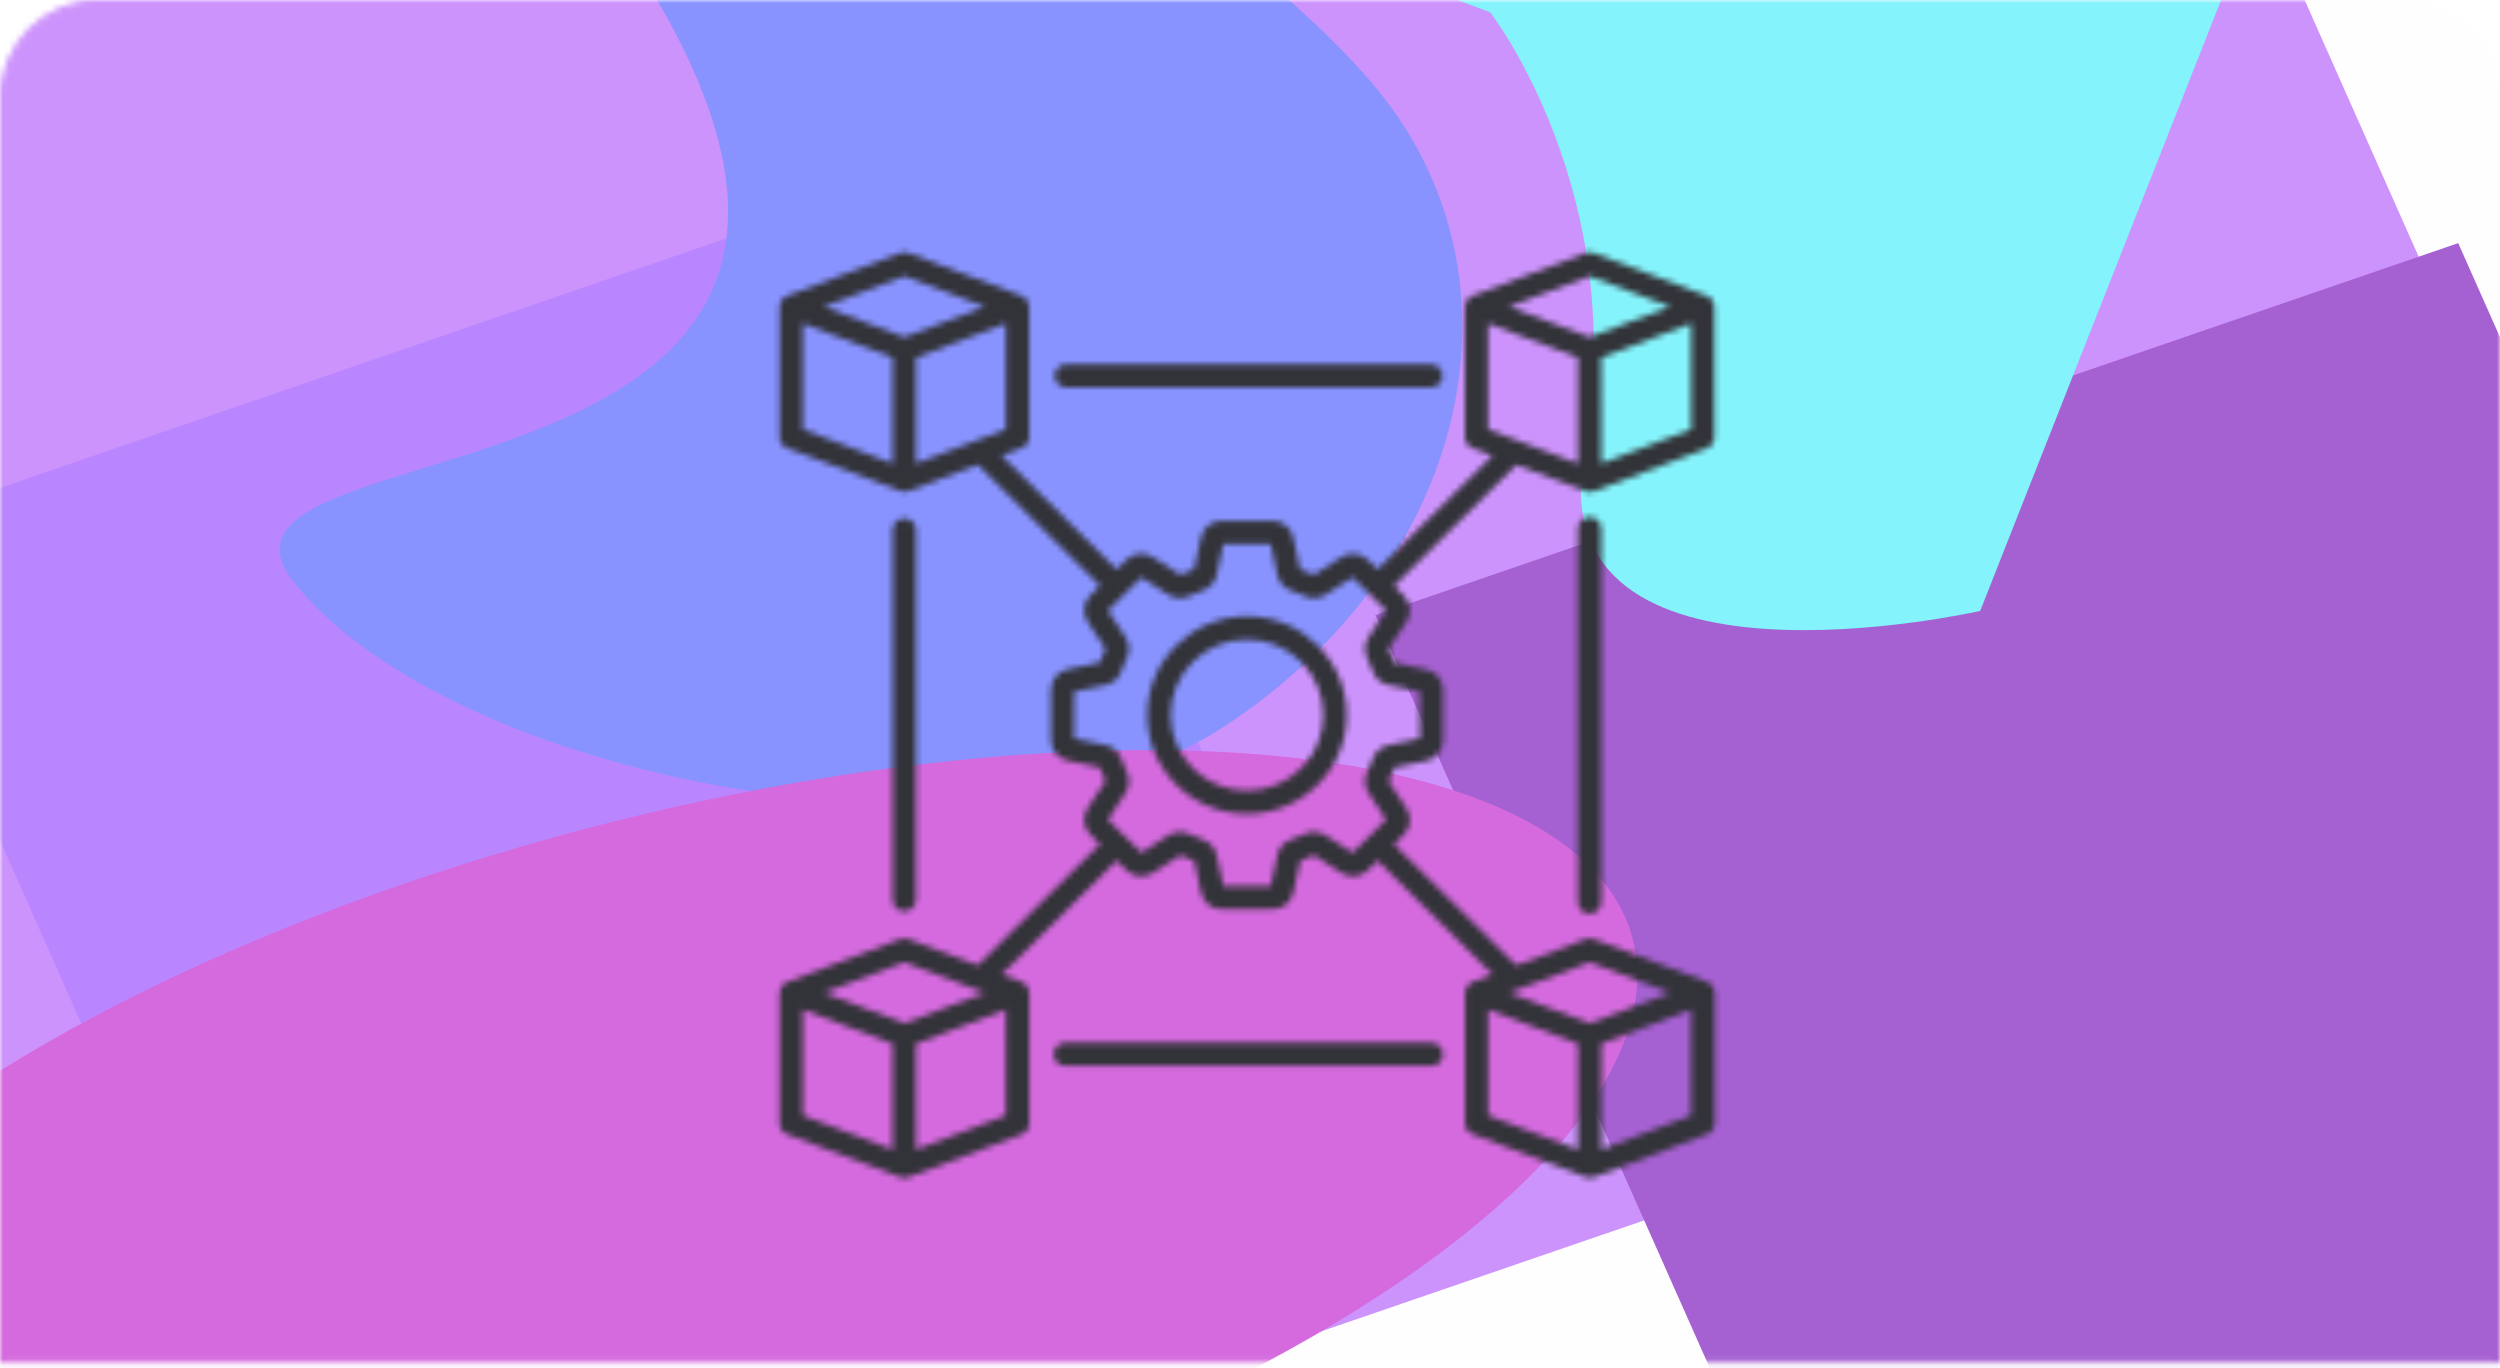 <svg width="413" height="226" viewBox="0 0 413 226" fill="none" xmlns="http://www.w3.org/2000/svg">
<mask id="mask0_593_5961" style="mask-type:alpha" maskUnits="userSpaceOnUse" x="0" y="0" width="413" height="226">
<path d="M16 0.5H397C405.56 0.5 412.5 7.44 412.5 16V224.632H0.5V16C0.5 7.44 7.44 0.5 16 0.5Z" fill="white" stroke="#C5C7D0"/>
</mask>
<g mask="url(#mask0_593_5961)">
<g filter="url(#filter0_f_593_5961)">
<rect width="459.948" height="309.299" transform="matrix(-0.946 0.325 -0.406 -0.914 443.979 142.393)" fill="#B35AFA"/>
</g>
<g filter="url(#filter1_f_593_5961)">
<rect width="189.1" height="189.385" transform="matrix(-0.946 0.325 -0.406 -0.914 482.986 213.261)" fill="#770DB8"/>
</g>
<g filter="url(#filter2_f_593_5961)">
<rect width="188.116" height="110.279" transform="matrix(-0.946 0.325 -0.406 -0.914 200.282 127.965)" fill="#9747FF"/>
</g>
<g filter="url(#filter3_f_593_5961)">
<path d="M67.52 -51.809C107.539 -77.904 201.897 -16.88 227.754 15.046C253.61 46.972 242.129 94.008 202.11 120.103C162.09 146.198 74.585 128.372 48.728 96.446C22.872 64.52 206.988 94.618 67.52 -51.809Z" fill="#495AFF"/>
</g>
<g filter="url(#filter4_f_593_5961)">
<ellipse cx="162.95" cy="61.899" rx="162.95" ry="61.899" transform="matrix(-0.964 0.267 -0.334 -0.942 289.797 211.47)" fill="#BF1BCD"/>
</g>
<g filter="url(#filter5_f_593_5961)">
<path d="M396.23 -74.3L327.128 100.923C327.128 100.923 253.967 117.537 261.722 74.794C269.478 32.051 246.183 2.037 246.183 2.037L181.327 -22.232L396.23 -74.3Z" fill="#45EEF9"/>
</g>
<rect x="-31.021" y="-15.533" width="485" height="259.844" fill="#FBFCFF" fill-opacity="0.35"/>
</g>
<g clip-path="url(#clip0_593_5961)">
<mask id="path-9-inside-1_593_5961" fill="white">
<path d="M206 101.812C196.919 101.812 189.519 109.133 189.519 118.13C189.519 127.122 196.913 134.449 206 134.449C215.08 134.449 222.481 127.128 222.481 118.13C222.481 109.139 215.08 101.812 206 101.812ZM206 130.629C199.033 130.629 193.377 125.023 193.377 118.131C193.377 111.232 199.039 105.633 206 105.633C212.967 105.633 218.622 111.239 218.622 118.131C218.622 125.029 212.967 130.629 206 130.629ZM283.221 72.24V50.667C283.221 50.046 282.904 49.458 282.394 49.093C282.264 49.01 282.129 48.946 281.999 48.882H281.98L263.295 41.804C262.849 41.638 262.371 41.638 261.925 41.804L243.247 48.882H243.227C243.098 48.933 242.943 48.997 242.833 49.093C242.303 49.451 242.006 50.027 242.006 50.667V72.246C242.006 73.033 242.504 73.737 243.247 74.013L246.575 75.273L227.574 94.08L225.972 92.493C224.795 91.329 223.011 91.149 221.622 92.033L217.053 94.964C216.309 94.618 215.547 94.292 214.771 94.029L213.627 88.769C213.278 87.163 211.876 86.049 210.221 86.049H201.819C200.165 86.049 198.756 87.163 198.413 88.769L197.269 94.029C196.494 94.311 195.731 94.618 194.988 94.964L190.418 92.033C189.029 91.149 187.238 91.329 186.069 92.493L184.466 94.08L165.445 75.273L168.774 74.013C169.517 73.731 170.015 73.027 170.015 72.246V50.667C170.015 50.046 169.698 49.458 169.187 49.093C169.058 49.01 168.922 48.946 168.793 48.882H168.774L150.076 41.804C149.63 41.638 149.151 41.638 148.705 41.804L130.041 48.882H130.021C129.873 48.946 129.743 49.01 129.608 49.093C129.078 49.451 128.78 50.027 128.78 50.667V72.246C128.78 73.033 129.278 73.737 130.021 74.013L148.719 81.103C148.932 81.186 149.165 81.231 149.398 81.231C149.631 81.231 149.863 81.18 150.096 81.103L161.529 76.764L181.733 96.769L180.13 98.356C178.954 99.521 178.773 101.287 179.665 102.663L182.625 107.187C182.276 107.923 181.946 108.678 181.681 109.446L176.369 110.579C174.746 110.925 173.622 112.313 173.622 113.951V122.271C173.622 123.909 174.746 125.304 176.369 125.643L181.681 126.776C181.965 127.544 182.276 128.299 182.625 129.035L179.665 133.559C178.773 134.935 178.954 136.708 180.13 137.866L181.733 139.453L161.509 159.496L150.076 155.157C149.63 154.99 149.152 154.99 148.706 155.157L130.041 162.235H130.022C129.873 162.299 129.744 162.363 129.608 162.459C129.078 162.817 128.781 163.393 128.781 164.033V185.612C128.781 186.399 129.278 187.103 130.022 187.378L148.72 194.469C148.933 194.552 149.165 194.597 149.398 194.597C149.631 194.597 149.864 194.546 150.096 194.469L168.794 187.378C169.537 187.097 170.035 186.393 170.035 185.612V164.02C170.035 163.399 169.718 162.81 169.208 162.445C169.079 162.362 168.943 162.298 168.814 162.234H168.794L165.485 160.974L184.479 142.166L186.082 143.753C187.258 144.918 189.042 145.097 190.432 144.214L195.001 141.283C195.744 141.629 196.507 141.955 197.283 142.218L198.427 147.478C198.776 149.084 200.178 150.198 201.833 150.198H210.235C211.889 150.198 213.298 149.084 213.641 147.478L214.785 142.218C215.56 141.936 216.323 141.629 217.066 141.283L221.635 144.214C223.025 145.097 224.815 144.918 225.985 143.753L227.588 142.166L246.582 160.974L243.273 162.234H243.254C243.124 162.285 242.969 162.349 242.859 162.445C242.329 162.804 242.032 163.38 242.032 164.02V185.599C242.032 186.386 242.53 187.09 243.273 187.365L261.971 194.456C262.184 194.539 262.417 194.584 262.65 194.584C262.882 194.584 263.115 194.532 263.348 194.456L282.046 187.365C282.789 187.083 283.287 186.38 283.287 185.599V164.02C283.287 163.399 282.97 162.81 282.459 162.445C282.33 162.362 282.194 162.298 282.065 162.234H282.046L263.296 155.157C262.85 154.99 262.372 154.99 261.926 155.157L250.493 159.495L230.289 139.491L231.892 137.903C233.068 136.739 233.249 134.972 232.357 133.597L229.397 129.072C229.746 128.336 230.076 127.581 230.341 126.813L235.653 125.681C237.276 125.335 238.4 123.946 238.4 122.308V113.989C238.4 112.351 237.276 110.955 235.653 110.616L230.341 109.484C230.057 108.716 229.746 107.961 229.397 107.225L232.357 102.7C233.249 101.324 233.068 99.552 231.892 98.394L230.289 96.806L250.493 76.802L261.926 81.14C262.139 81.224 262.372 81.268 262.605 81.268C262.837 81.268 263.07 81.217 263.303 81.14L282.001 74.05C282.725 73.73 283.222 73.026 283.222 72.239L283.221 72.24ZM149.396 45.618L162.717 50.661L149.396 55.703L136.076 50.667L149.396 45.618ZM132.617 53.438L147.457 59.076V76.573L132.617 70.935V53.438ZM151.315 59.07L166.155 53.432V70.928L151.315 76.566V59.07ZM149.396 158.971L162.716 164.013L149.396 169.056L136.075 164.013L149.396 158.971ZM132.617 166.784L147.456 172.422V189.919L132.617 184.281V166.784ZM166.16 184.281L151.32 189.919L151.314 172.422L166.153 166.784L166.16 184.281ZM245.836 166.784L260.675 172.422V189.919L245.836 184.281V166.784ZM279.379 184.281L264.539 189.919L264.533 172.422L279.372 166.784L279.379 184.281ZM262.6 158.971L275.92 164.014L262.6 169.057L249.279 164.014L262.6 158.971ZM234.57 114.265V121.996L229.342 123.109C228.152 123.371 227.189 124.191 226.795 125.336C226.53 126.091 226.213 126.846 225.851 127.582C225.321 128.683 225.405 129.944 226.065 130.955L228.98 135.409L223.454 140.88L218.955 137.994C217.928 137.342 216.654 137.258 215.549 137.783C214.819 138.129 214.063 138.455 213.281 138.717C212.124 139.108 211.277 140.061 211.031 141.239L209.907 146.416H202.099L200.975 141.239C200.71 140.061 199.883 139.108 198.726 138.717C197.963 138.455 197.2 138.141 196.457 137.783C195.345 137.258 194.072 137.342 193.051 137.994L188.553 140.88L183.027 135.409L185.942 130.955C186.601 129.937 186.685 128.677 186.155 127.582C185.806 126.859 185.476 126.091 185.211 125.336C184.817 124.191 183.854 123.352 182.665 123.109L177.436 121.996V114.265L182.665 113.151C183.854 112.889 184.817 112.07 185.211 110.924C185.476 110.169 185.793 109.414 186.155 108.678C186.685 107.577 186.601 106.317 185.942 105.306L183.027 100.852L188.553 95.38L193.051 98.266C194.079 98.919 195.352 99.002 196.457 98.477C197.2 98.132 197.963 97.805 198.726 97.543C199.883 97.153 200.729 96.199 200.975 95.022L202.099 89.844H209.907L211.031 95.022C211.296 96.199 212.124 97.153 213.281 97.543C214.043 97.805 214.806 98.119 215.549 98.477C216.661 99.002 217.934 98.919 218.955 98.266L223.454 95.38L228.98 100.852L226.065 105.306C225.405 106.323 225.321 107.584 225.851 108.678C226.2 109.401 226.53 110.15 226.795 110.924C227.189 112.07 228.152 112.908 229.342 113.151L234.57 114.265ZM262.6 45.619L275.92 50.661L262.6 55.704L249.279 50.661L262.6 45.619ZM245.834 53.439L260.674 59.077V76.573L245.834 70.935V53.439ZM279.377 70.935L264.538 76.573L264.531 59.07L279.37 53.432L279.377 70.935ZM174.229 62.085C174.229 61.035 175.089 60.184 176.149 60.184H236.391C237.45 60.184 238.31 61.035 238.31 62.085C238.31 63.135 237.451 63.986 236.391 63.986H176.162C175.089 63.986 174.229 63.135 174.229 62.085ZM238.387 174.178C238.387 175.227 237.528 176.078 236.468 176.078H175.979C174.919 176.078 174.06 175.227 174.06 174.178C174.06 173.128 174.919 172.277 175.979 172.277H236.468C237.528 172.277 238.387 173.128 238.387 174.178ZM149.391 150.538C148.331 150.538 147.471 149.687 147.471 148.637V87.528C147.471 86.479 148.331 85.628 149.391 85.628C150.451 85.628 151.311 86.479 151.311 87.528V148.617C151.311 149.686 150.451 150.538 149.391 150.538ZM262.598 85.397C263.658 85.397 264.518 86.249 264.518 87.298V149.046C264.518 150.095 263.658 150.946 262.598 150.946C261.538 150.946 260.679 150.095 260.679 149.046V87.298C260.679 86.249 261.538 85.397 262.598 85.397Z"/>
</mask>
<path d="M206 101.812C196.919 101.812 189.519 109.133 189.519 118.13C189.519 127.122 196.913 134.449 206 134.449C215.08 134.449 222.481 127.128 222.481 118.13C222.481 109.139 215.08 101.812 206 101.812ZM206 130.629C199.033 130.629 193.377 125.023 193.377 118.131C193.377 111.232 199.039 105.633 206 105.633C212.967 105.633 218.622 111.239 218.622 118.131C218.622 125.029 212.967 130.629 206 130.629ZM283.221 72.24V50.667C283.221 50.046 282.904 49.458 282.394 49.093C282.264 49.01 282.129 48.946 281.999 48.882H281.98L263.295 41.804C262.849 41.638 262.371 41.638 261.925 41.804L243.247 48.882H243.227C243.098 48.933 242.943 48.997 242.833 49.093C242.303 49.451 242.006 50.027 242.006 50.667V72.246C242.006 73.033 242.504 73.737 243.247 74.013L246.575 75.273L227.574 94.08L225.972 92.493C224.795 91.329 223.011 91.149 221.622 92.033L217.053 94.964C216.309 94.618 215.547 94.292 214.771 94.029L213.627 88.769C213.278 87.163 211.876 86.049 210.221 86.049H201.819C200.165 86.049 198.756 87.163 198.413 88.769L197.269 94.029C196.494 94.311 195.731 94.618 194.988 94.964L190.418 92.033C189.029 91.149 187.238 91.329 186.069 92.493L184.466 94.08L165.445 75.273L168.774 74.013C169.517 73.731 170.015 73.027 170.015 72.246V50.667C170.015 50.046 169.698 49.458 169.187 49.093C169.058 49.01 168.922 48.946 168.793 48.882H168.774L150.076 41.804C149.63 41.638 149.151 41.638 148.705 41.804L130.041 48.882H130.021C129.873 48.946 129.743 49.01 129.608 49.093C129.078 49.451 128.78 50.027 128.78 50.667V72.246C128.78 73.033 129.278 73.737 130.021 74.013L148.719 81.103C148.932 81.186 149.165 81.231 149.398 81.231C149.631 81.231 149.863 81.18 150.096 81.103L161.529 76.764L181.733 96.769L180.13 98.356C178.954 99.521 178.773 101.287 179.665 102.663L182.625 107.187C182.276 107.923 181.946 108.678 181.681 109.446L176.369 110.579C174.746 110.925 173.622 112.313 173.622 113.951V122.271C173.622 123.909 174.746 125.304 176.369 125.643L181.681 126.776C181.965 127.544 182.276 128.299 182.625 129.035L179.665 133.559C178.773 134.935 178.954 136.708 180.13 137.866L181.733 139.453L161.509 159.496L150.076 155.157C149.63 154.99 149.152 154.99 148.706 155.157L130.041 162.235H130.022C129.873 162.299 129.744 162.363 129.608 162.459C129.078 162.817 128.781 163.393 128.781 164.033V185.612C128.781 186.399 129.278 187.103 130.022 187.378L148.72 194.469C148.933 194.552 149.165 194.597 149.398 194.597C149.631 194.597 149.864 194.546 150.096 194.469L168.794 187.378C169.537 187.097 170.035 186.393 170.035 185.612V164.02C170.035 163.399 169.718 162.81 169.208 162.445C169.079 162.362 168.943 162.298 168.814 162.234H168.794L165.485 160.974L184.479 142.166L186.082 143.753C187.258 144.918 189.042 145.097 190.432 144.214L195.001 141.283C195.744 141.629 196.507 141.955 197.283 142.218L198.427 147.478C198.776 149.084 200.178 150.198 201.833 150.198H210.235C211.889 150.198 213.298 149.084 213.641 147.478L214.785 142.218C215.56 141.936 216.323 141.629 217.066 141.283L221.635 144.214C223.025 145.097 224.815 144.918 225.985 143.753L227.588 142.166L246.582 160.974L243.273 162.234H243.254C243.124 162.285 242.969 162.349 242.859 162.445C242.329 162.804 242.032 163.38 242.032 164.02V185.599C242.032 186.386 242.53 187.09 243.273 187.365L261.971 194.456C262.184 194.539 262.417 194.584 262.65 194.584C262.882 194.584 263.115 194.532 263.348 194.456L282.046 187.365C282.789 187.083 283.287 186.38 283.287 185.599V164.02C283.287 163.399 282.97 162.81 282.459 162.445C282.33 162.362 282.194 162.298 282.065 162.234H282.046L263.296 155.157C262.85 154.99 262.372 154.99 261.926 155.157L250.493 159.495L230.289 139.491L231.892 137.903C233.068 136.739 233.249 134.972 232.357 133.597L229.397 129.072C229.746 128.336 230.076 127.581 230.341 126.813L235.653 125.681C237.276 125.335 238.4 123.946 238.4 122.308V113.989C238.4 112.351 237.276 110.955 235.653 110.616L230.341 109.484C230.057 108.716 229.746 107.961 229.397 107.225L232.357 102.7C233.249 101.324 233.068 99.552 231.892 98.394L230.289 96.806L250.493 76.802L261.926 81.14C262.139 81.224 262.372 81.268 262.605 81.268C262.837 81.268 263.07 81.217 263.303 81.14L282.001 74.05C282.725 73.73 283.222 73.026 283.222 72.239L283.221 72.24ZM149.396 45.618L162.717 50.661L149.396 55.703L136.076 50.667L149.396 45.618ZM132.617 53.438L147.457 59.076V76.573L132.617 70.935V53.438ZM151.315 59.07L166.155 53.432V70.928L151.315 76.566V59.07ZM149.396 158.971L162.716 164.013L149.396 169.056L136.075 164.013L149.396 158.971ZM132.617 166.784L147.456 172.422V189.919L132.617 184.281V166.784ZM166.16 184.281L151.32 189.919L151.314 172.422L166.153 166.784L166.16 184.281ZM245.836 166.784L260.675 172.422V189.919L245.836 184.281V166.784ZM279.379 184.281L264.539 189.919L264.533 172.422L279.372 166.784L279.379 184.281ZM262.6 158.971L275.92 164.014L262.6 169.057L249.279 164.014L262.6 158.971ZM234.57 114.265V121.996L229.342 123.109C228.152 123.371 227.189 124.191 226.795 125.336C226.53 126.091 226.213 126.846 225.851 127.582C225.321 128.683 225.405 129.944 226.065 130.955L228.98 135.409L223.454 140.88L218.955 137.994C217.928 137.342 216.654 137.258 215.549 137.783C214.819 138.129 214.063 138.455 213.281 138.717C212.124 139.108 211.277 140.061 211.031 141.239L209.907 146.416H202.099L200.975 141.239C200.71 140.061 199.883 139.108 198.726 138.717C197.963 138.455 197.2 138.141 196.457 137.783C195.345 137.258 194.072 137.342 193.051 137.994L188.553 140.88L183.027 135.409L185.942 130.955C186.601 129.937 186.685 128.677 186.155 127.582C185.806 126.859 185.476 126.091 185.211 125.336C184.817 124.191 183.854 123.352 182.665 123.109L177.436 121.996V114.265L182.665 113.151C183.854 112.889 184.817 112.07 185.211 110.924C185.476 110.169 185.793 109.414 186.155 108.678C186.685 107.577 186.601 106.317 185.942 105.306L183.027 100.852L188.553 95.38L193.051 98.266C194.079 98.919 195.352 99.002 196.457 98.477C197.2 98.132 197.963 97.805 198.726 97.543C199.883 97.153 200.729 96.199 200.975 95.022L202.099 89.844H209.907L211.031 95.022C211.296 96.199 212.124 97.153 213.281 97.543C214.043 97.805 214.806 98.119 215.549 98.477C216.661 99.002 217.934 98.919 218.955 98.266L223.454 95.38L228.98 100.852L226.065 105.306C225.405 106.323 225.321 107.584 225.851 108.678C226.2 109.401 226.53 110.15 226.795 110.924C227.189 112.07 228.152 112.908 229.342 113.151L234.57 114.265ZM262.6 45.619L275.92 50.661L262.6 55.704L249.279 50.661L262.6 45.619ZM245.834 53.439L260.674 59.077V76.573L245.834 70.935V53.439ZM279.377 70.935L264.538 76.573L264.531 59.07L279.37 53.432L279.377 70.935ZM174.229 62.085C174.229 61.035 175.089 60.184 176.149 60.184H236.391C237.45 60.184 238.31 61.035 238.31 62.085C238.31 63.135 237.451 63.986 236.391 63.986H176.162C175.089 63.986 174.229 63.135 174.229 62.085ZM238.387 174.178C238.387 175.227 237.528 176.078 236.468 176.078H175.979C174.919 176.078 174.06 175.227 174.06 174.178C174.06 173.128 174.919 172.277 175.979 172.277H236.468C237.528 172.277 238.387 173.128 238.387 174.178ZM149.391 150.538C148.331 150.538 147.471 149.687 147.471 148.637V87.528C147.471 86.479 148.331 85.628 149.391 85.628C150.451 85.628 151.311 86.479 151.311 87.528V148.617C151.311 149.686 150.451 150.538 149.391 150.538ZM262.598 85.397C263.658 85.397 264.518 86.249 264.518 87.298V149.046C264.518 150.095 263.658 150.946 262.598 150.946C261.538 150.946 260.679 150.095 260.679 149.046V87.298C260.679 86.249 261.538 85.397 262.598 85.397Z" fill="#323338" stroke="#323338" stroke-width="2" mask="url(#path-9-inside-1_593_5961)"/>
</g>
<defs>
<filter id="filter0_f_593_5961" x="-231.57" y="-255.255" width="790.549" height="662.222" filterUnits="userSpaceOnUse" color-interpolation-filters="sRGB">
<feFlood flood-opacity="0" result="BackgroundImageFix"/>
<feBlend mode="normal" in="SourceGraphic" in2="BackgroundImageFix" result="shape"/>
<feGaussianBlur stdDeviation="57.5" result="effect1_foregroundBlur_593_5961"/>
</filter>
<filter id="filter1_f_593_5961" x="112.258" y="-74.806" width="485.729" height="464.562" filterUnits="userSpaceOnUse" color-interpolation-filters="sRGB">
<feFlood flood-opacity="0" result="BackgroundImageFix"/>
<feBlend mode="normal" in="SourceGraphic" in2="BackgroundImageFix" result="shape"/>
<feGaussianBlur stdDeviation="57.5" result="effect1_foregroundBlur_593_5961"/>
</filter>
<filter id="filter2_f_593_5961" x="-137.391" y="-87.812" width="452.673" height="391.952" filterUnits="userSpaceOnUse" color-interpolation-filters="sRGB">
<feFlood flood-opacity="0" result="BackgroundImageFix"/>
<feBlend mode="normal" in="SourceGraphic" in2="BackgroundImageFix" result="shape"/>
<feGaussianBlur stdDeviation="57.5" result="effect1_foregroundBlur_593_5961"/>
</filter>
<filter id="filter3_f_593_5961" x="-68.802" y="-173.135" width="425.375" height="420.798" filterUnits="userSpaceOnUse" color-interpolation-filters="sRGB">
<feFlood flood-opacity="0" result="BackgroundImageFix"/>
<feBlend mode="normal" in="SourceGraphic" in2="BackgroundImageFix" result="shape"/>
<feGaussianBlur stdDeviation="57.5" result="effect1_foregroundBlur_593_5961"/>
</filter>
<filter id="filter4_f_593_5961" x="-161.326" y="8.866" width="546.809" height="375.583" filterUnits="userSpaceOnUse" color-interpolation-filters="sRGB">
<feFlood flood-opacity="0" result="BackgroundImageFix"/>
<feBlend mode="normal" in="SourceGraphic" in2="BackgroundImageFix" result="shape"/>
<feGaussianBlur stdDeviation="57.5" result="effect1_foregroundBlur_593_5961"/>
</filter>
<filter id="filter5_f_593_5961" x="66.327" y="-189.3" width="444.903" height="408.402" filterUnits="userSpaceOnUse" color-interpolation-filters="sRGB">
<feFlood flood-opacity="0" result="BackgroundImageFix"/>
<feBlend mode="normal" in="SourceGraphic" in2="BackgroundImageFix" result="shape"/>
<feGaussianBlur stdDeviation="57.5" result="effect1_foregroundBlur_593_5961"/>
</filter>
<clipPath id="clip0_593_5961">
<rect width="178" height="190" fill="white" transform="translate(119 20)"/>
</clipPath>
</defs>
</svg>
